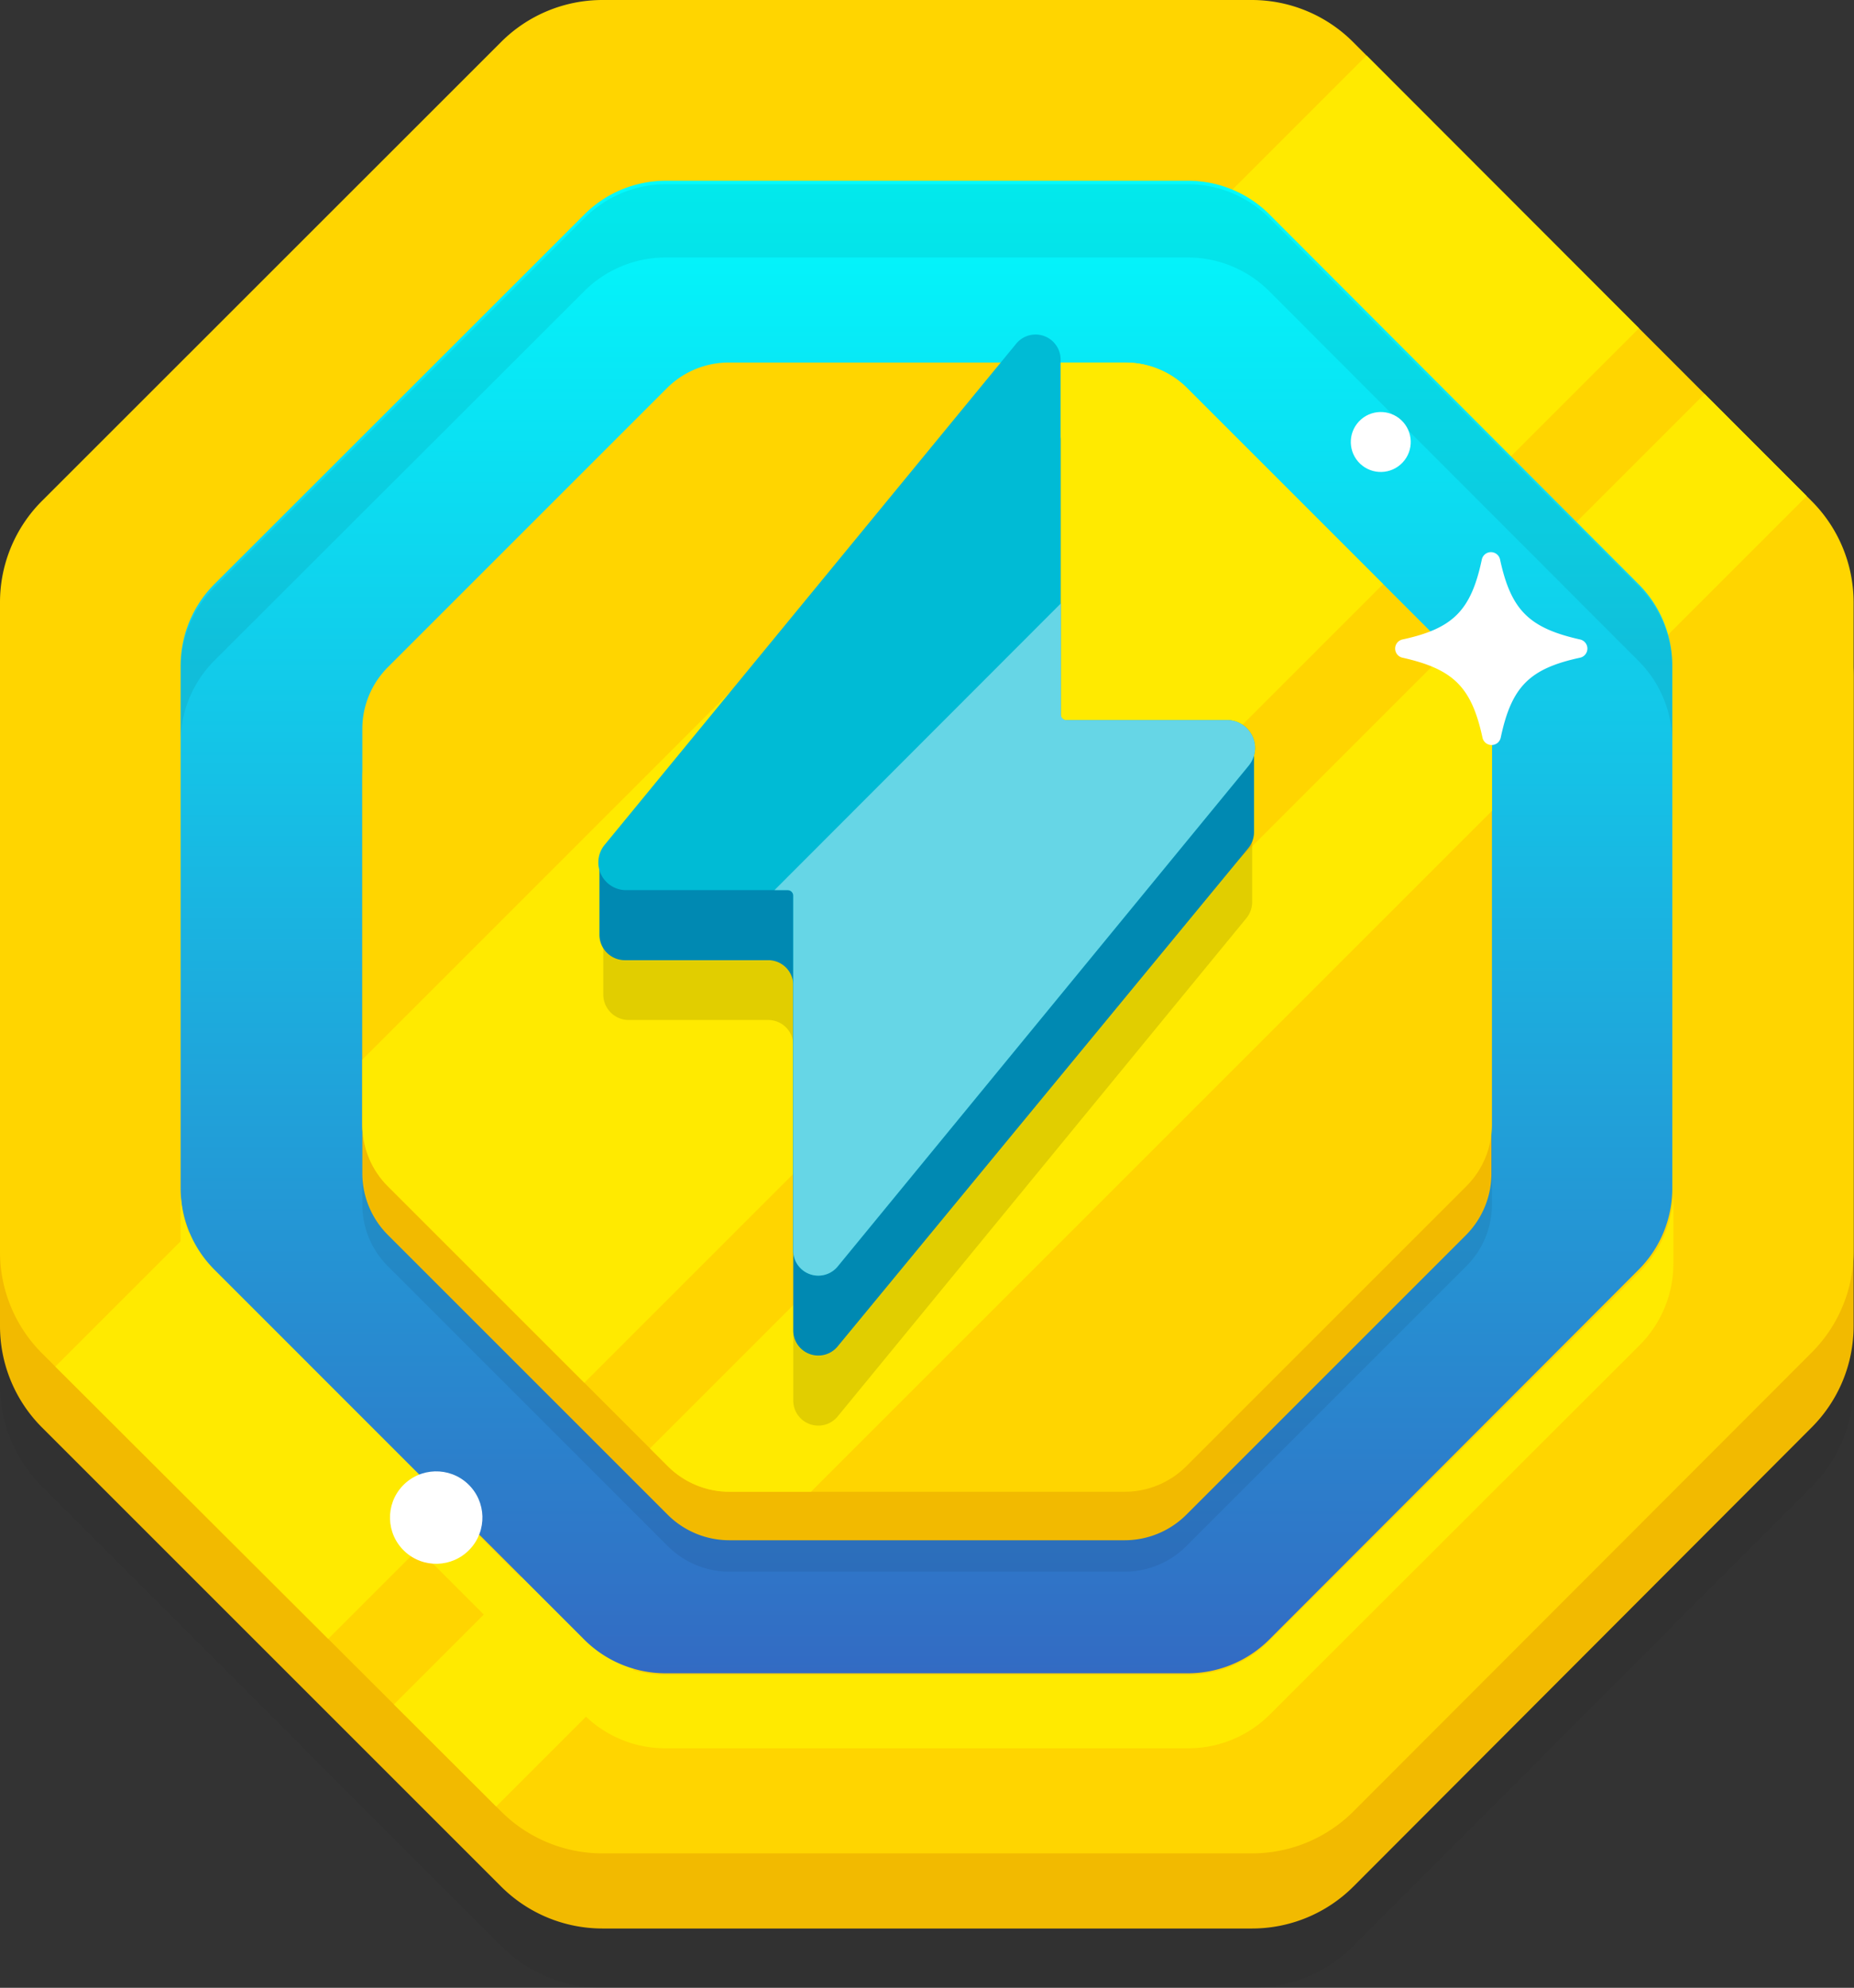 <svg id="Layer_1" data-name="Layer 1" xmlns="http://www.w3.org/2000/svg" xmlns:xlink="http://www.w3.org/1999/xlink" viewBox="0 0 139.18 149.24"><rect x="0" y="0" width="139.18" height="149.24" fill="#333333" stroke="none"/><defs><style>.cls-1{fill:none;}.cls-2{opacity:0.04;}.cls-11,.cls-2,.cls-8{isolation:isolate;}.cls-3{fill:#f2ba00;}.cls-4{fill:#ffd500;}.cls-5{clip-path:url(#clip-path);}.cls-6{fill:#ffea00;}.cls-7{fill:url(#linear-gradient);}.cls-8{opacity:0.07;}.cls-9{clip-path:url(#clip-path-2);}.cls-10{fill:#fff;}.cls-11{opacity:0.12;}.cls-12{fill:#0089b2;}.cls-13{fill:#00bbd5;}.cls-14{fill:#66d6e6;}</style><clipPath id="clip-path"><path class="cls-1" d="M94,0H45.22a10.76,10.76,0,0,0-7.6,3.15L3.15,37.61A10.76,10.76,0,0,0,0,45.21V94a10.76,10.76,0,0,0,3.15,7.6L37.62,136a10.76,10.76,0,0,0,7.6,3.15H94a10.76,10.76,0,0,0,7.6-3.15L136,101.55a10.76,10.76,0,0,0,3.15-7.6V45.22a10.76,10.76,0,0,0-3.15-7.6L101.57,3.15A10.76,10.76,0,0,0,94,0Z"/></clipPath><linearGradient id="linear-gradient" x1="69.57" y1="-7.49" x2="69.57" y2="131.39" gradientTransform="matrix(1, 0, 0, -1, 0, 141.46)" gradientUnits="userSpaceOnUse"><stop offset="0" stop-color="#3d4db7"/><stop offset="1" stop-color="aqua"/></linearGradient><clipPath id="clip-path-2"><path class="cls-1" d="M84.43,27.22H54.75a6.55,6.55,0,0,0-4.63,1.87l-21,21a6.55,6.55,0,0,0-1.92,4.63V84.43a6.55,6.55,0,0,0,1.94,4.66l21,21A6.55,6.55,0,0,0,54.77,112H84.43a6.55,6.55,0,0,0,4.63-1.92l21-21A6.55,6.55,0,0,0,112,84.46V54.75a6.55,6.55,0,0,0-1.93-4.66l-21-21A6.55,6.55,0,0,0,84.43,27.22Z"/></clipPath></defs><title>pixel_action_painting</title><g id="Layer_2" data-name="Layer 2"><g id="Layer_1-2" data-name="Layer 1-2"><path class="cls-2" d="M94,10H45.22a10.76,10.76,0,0,0-7.6,3.15L3.15,47.64A10.76,10.76,0,0,0,0,55.24V104a10.76,10.76,0,0,0,3.15,7.6l34.47,34.5a10.76,10.76,0,0,0,7.6,3.15H94a10.76,10.76,0,0,0,7.6-3.15L136,111.62a10.76,10.76,0,0,0,3.15-7.6V55.25a10.76,10.76,0,0,0-3.15-7.6L101.57,13.18A10.76,10.76,0,0,0,94,10Z"/><path class="cls-3" d="M94,5.62H45.22a10.76,10.76,0,0,0-7.6,3.15L3.15,43.23A10.76,10.76,0,0,0,0,50.83V99.57a10.76,10.76,0,0,0,3.15,7.6l34.47,34.47a10.76,10.76,0,0,0,7.6,3.15H94a10.76,10.76,0,0,0,7.6-3.15L136,107.17a10.76,10.76,0,0,0,3.15-7.6V50.84a10.76,10.76,0,0,0-3.15-7.6L101.57,8.77A10.76,10.76,0,0,0,94,5.62Z"/><path class="cls-4" d="M94,0H45.22a10.76,10.76,0,0,0-7.6,3.15L3.15,37.61A10.76,10.76,0,0,0,0,45.21V94a10.76,10.76,0,0,0,3.15,7.6L37.62,136a10.76,10.76,0,0,0,7.6,3.15H94a10.76,10.76,0,0,0,7.6-3.15L136,101.55a10.76,10.76,0,0,0,3.15-7.6V45.22a10.76,10.76,0,0,0-3.15-7.6L101.57,3.15A10.76,10.76,0,0,0,94,0Z"/><g class="cls-5"><rect class="cls-6" x="-29.48" y="50.04" width="184.38" height="28.94" transform="translate(-27.25 63.24) rotate(-45)"/><rect class="cls-6" x="-10.45" y="78.04" width="184.38" height="10.85" transform="translate(-35.08 82.25) rotate(-45)"/></g><path class="cls-7" d="M89.21,13.57H50a8.66,8.66,0,0,0-6.12,2.52L16.1,43.85A8.66,8.66,0,0,0,13.56,50V89.21a8.66,8.66,0,0,0,2.54,6.12l27.75,27.76A8.66,8.66,0,0,0,50,125.63H89.21a8.66,8.66,0,0,0,6.08-2.54L123,95.34a8.66,8.66,0,0,0,2.54-6.12V50A8.66,8.66,0,0,0,123,43.85L95.29,16.09A8.66,8.66,0,0,0,89.21,13.57Z"/><path class="cls-8" d="M123.08,44.09,95.29,16.37a8.66,8.66,0,0,0-6.12-2.54H50a8.66,8.66,0,0,0-6.12,2.54L16.1,44.09a8.66,8.66,0,0,0-2.54,6.12v5.5a8.66,8.66,0,0,1,2.54-6.12L43.85,21.87A8.66,8.66,0,0,1,50,19.33H89.21a8.66,8.66,0,0,1,6.08,2.54L123,49.62a8.66,8.66,0,0,1,2.54,6.12v-5.5A8.66,8.66,0,0,0,123.08,44.09Z"/><path class="cls-6" d="M16.1,101l27.75,27.75A8.66,8.66,0,0,0,50,131.26H89.21a8.66,8.66,0,0,0,6.12-2.54L123.08,101a8.66,8.66,0,0,0,2.54-6.12v-5.5a8.66,8.66,0,0,1-2.54,6.12L95.29,123.21a8.66,8.66,0,0,1-6.12,2.54H50a8.66,8.66,0,0,1-6.12-2.54L16.1,95.46a8.66,8.66,0,0,1-2.54-6.12v5.5A8.66,8.66,0,0,0,16.1,101Z"/><path class="cls-8" d="M84.43,33.24H54.75a6.55,6.55,0,0,0-4.63,1.92l-21,21a6.55,6.55,0,0,0-1.92,4.63V90.47a6.55,6.55,0,0,0,1.94,4.62l21,21A6.55,6.55,0,0,0,54.77,118H84.43a6.55,6.55,0,0,0,4.63-1.92l21-21A6.55,6.55,0,0,0,112,90.46V60.78a6.55,6.55,0,0,0-1.92-4.63l-21-21A6.55,6.55,0,0,0,84.43,33.24Z"/><path class="cls-3" d="M84.43,30.88H54.75a6.55,6.55,0,0,0-4.63,1.92l-21,21a6.55,6.55,0,0,0-1.92,4.63V88.09a6.55,6.55,0,0,0,1.92,4.63l21,21a6.55,6.55,0,0,0,4.63,1.92H84.43a6.55,6.55,0,0,0,4.63-1.92l21-21a6.55,6.55,0,0,0,1.9-4.63V58.42A6.55,6.55,0,0,0,110,53.79l-21-21A6.55,6.55,0,0,0,84.43,30.88Z"/><path class="cls-4" d="M84.43,27.22H54.75a6.55,6.55,0,0,0-4.63,1.87l-21,21a6.55,6.55,0,0,0-1.92,4.63V84.43a6.55,6.55,0,0,0,1.94,4.66l21,21A6.55,6.55,0,0,0,54.77,112H84.43a6.55,6.55,0,0,0,4.63-1.92l21-21A6.55,6.55,0,0,0,112,84.46V54.75a6.55,6.55,0,0,0-1.93-4.66l-21-21A6.55,6.55,0,0,0,84.43,27.22Z"/><g class="cls-9"><rect class="cls-6" x="-29.48" y="50.04" width="184.38" height="28.94" transform="translate(-27.25 63.24) rotate(-45)"/><rect class="cls-6" x="-10.45" y="78.04" width="184.38" height="10.85" transform="translate(-35.08 82.25) rotate(-45)"/></g><circle class="cls-10" cx="103.66" cy="33.18" r="2.25" transform="translate(8.36 85.77) rotate(-46.64)"/><circle class="cls-10" cx="32.75" cy="113.94" r="3.47" transform="translate(-72.58 59.52) rotate(-46.64)"/><path class="cls-10" d="M118.61,49.38c-3.79.82-5.14,2.17-5.95,6a.7.7,0,0,1-1.37,0c-.82-3.79-2.17-5.14-6-6a.7.7,0,0,1,0-1.37c3.79-.82,5.14-2.17,5.95-6a.7.7,0,0,1,1.37,0c.82,3.79,2.17,5.14,6,6a.7.7,0,0,1,0,1.37Z"/><path class="cls-11" d="M45.29,67.85l31-30.76a1.88,1.88,0,0,1,3.33,1.19v20a1.88,1.88,0,0,0,1.9,1.81H94v7.63a1.91,1.91,0,0,1-.43,1.21L62.88,106.35a1.88,1.88,0,0,1-3.33-1.19V78.46a1.88,1.88,0,0,0-1.88-1.88H47.15a1.91,1.91,0,0,1-1.86-1.9Z"/><path class="cls-12" d="M45,64.89,76.29,31.8A1.88,1.88,0,0,1,79.62,33V54.45a1.88,1.88,0,0,0,1.88,1.88H94.14v6.14a1.91,1.91,0,0,1-.43,1.21L62.88,101.09a1.88,1.88,0,0,1-3.33-1.19v-26a1.88,1.88,0,0,0-1.88-1.81H46.87A1.91,1.91,0,0,1,45,70.18h0Z"/><path class="cls-13" d="M93.75,57.47,62.88,95.09a1.88,1.88,0,0,1-3.33-1.19V67.26a.42.42,0,0,0-.41-.43H47a2.08,2.08,0,0,1-1.61-3.4L76.29,25.8A1.88,1.88,0,0,1,79.62,27V53.65a.42.42,0,0,0,.42.42H92.11a2.09,2.09,0,0,1,1.64,3.4Z"/><path class="cls-14" d="M93.75,57.47,62.88,95.09a1.88,1.88,0,0,1-3.33-1.19V67.26a.42.42,0,0,0-.41-.43h-1L79.64,45.3v8.35a.42.42,0,0,0,.42.42H92.13a2.09,2.09,0,0,1,1.62,3.4Z"/></g></g></svg>